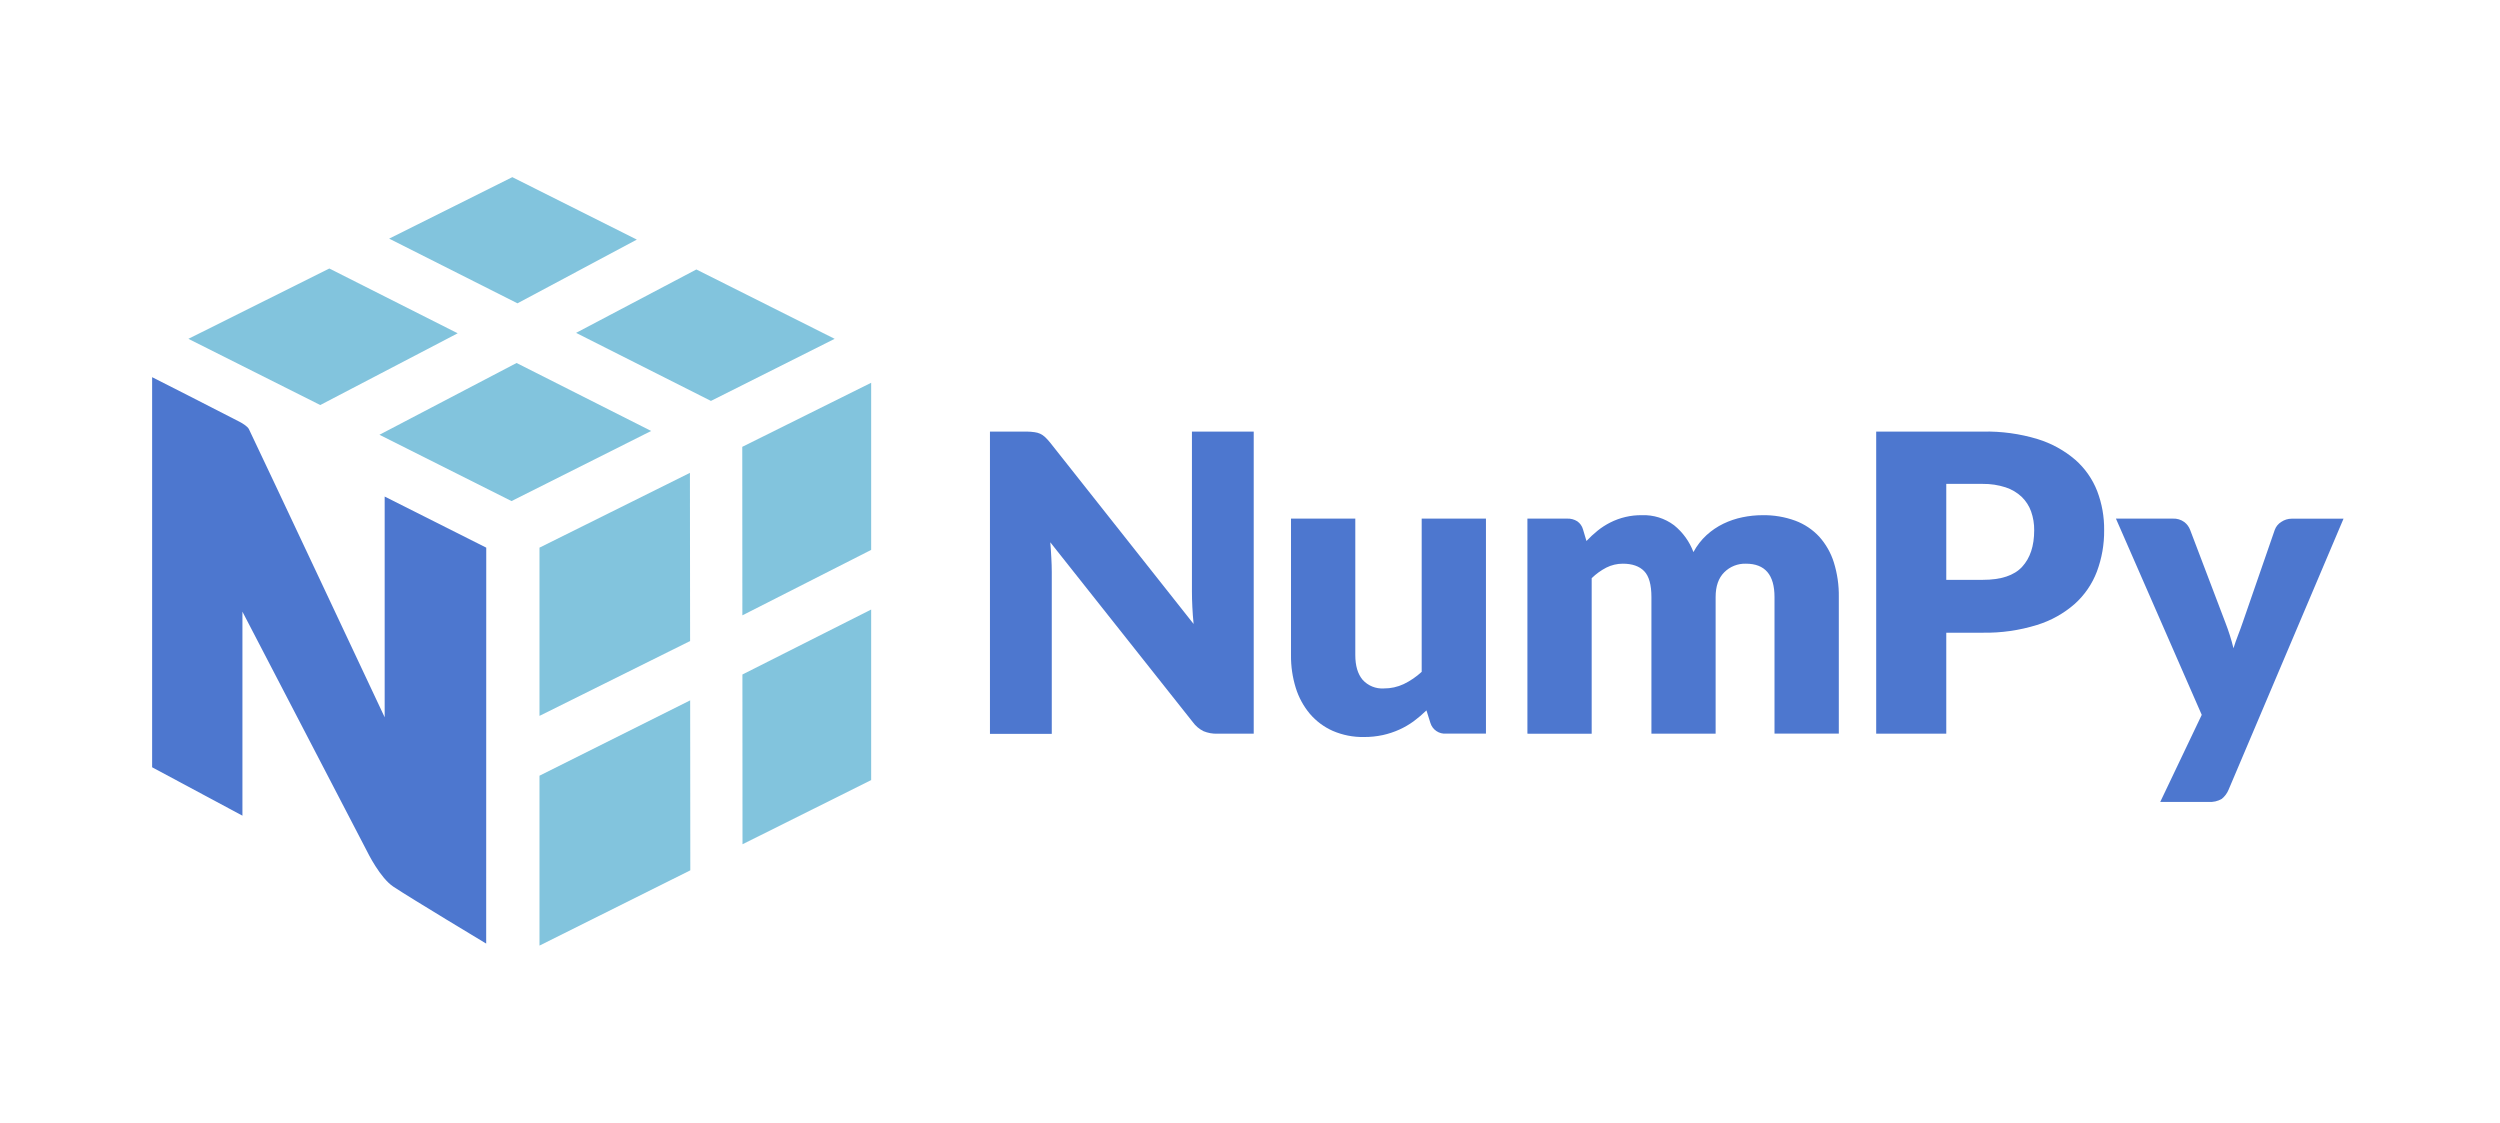 <svg width="334" height="150" viewBox="0 0 334 150" fill="none" xmlns="http://www.w3.org/2000/svg">
<path d="M138.217 57.739C138.475 57.771 138.727 57.841 138.965 57.946C139.198 58.057 139.413 58.202 139.603 58.376C139.848 58.61 140.078 58.86 140.291 59.124L159.465 83.361C159.386 82.589 159.335 81.832 159.298 81.106C159.261 80.381 159.243 79.688 159.243 79.042V57.66H167.497V98.022H162.619C161.995 98.039 161.373 97.926 160.795 97.689C160.222 97.406 159.727 96.988 159.354 96.469L140.318 72.45C140.379 73.148 140.42 73.836 140.457 74.51C140.494 75.185 140.517 75.818 140.517 76.409V98.045H132.258V57.66H137.187C137.531 57.664 137.876 57.69 138.217 57.739Z" fill="#4D77CF"/>
<path d="M181.068 69.286V87.513C181.068 88.936 181.391 90.035 182.038 90.811C182.394 91.209 182.837 91.521 183.331 91.722C183.826 91.924 184.36 92.01 184.893 91.975C185.807 91.981 186.712 91.782 187.539 91.393C188.415 90.969 189.222 90.418 189.937 89.758V69.286H198.524V98.012H193.207C192.743 98.051 192.28 97.929 191.896 97.666C191.511 97.404 191.229 97.017 191.096 96.571L190.574 94.908C190.034 95.432 189.46 95.919 188.856 96.368C188.262 96.8 187.626 97.169 186.957 97.472C186.253 97.789 185.518 98.034 184.763 98.202C183.927 98.383 183.074 98.472 182.218 98.465C180.79 98.491 179.373 98.212 178.061 97.647C176.882 97.125 175.836 96.346 174.999 95.366C174.147 94.347 173.506 93.169 173.114 91.901C172.676 90.484 172.461 89.006 172.477 87.522V69.286H181.068Z" fill="#4D77CF"/>
<path d="M204.062 98.022V69.286H209.383C209.857 69.269 210.325 69.395 210.727 69.647C211.1 69.907 211.369 70.289 211.489 70.727L211.951 72.279C212.417 71.785 212.916 71.322 213.443 70.894C213.963 70.476 214.525 70.114 215.12 69.813C216.429 69.148 217.879 68.811 219.346 68.829C220.895 68.769 222.416 69.243 223.656 70.173C224.823 71.115 225.717 72.353 226.243 73.757C226.698 72.907 227.293 72.139 228.002 71.485C228.674 70.873 229.43 70.361 230.247 69.965C231.057 69.575 231.912 69.287 232.792 69.106C233.674 68.923 234.571 68.83 235.472 68.829C236.962 68.803 238.445 69.052 239.846 69.563C241.065 70.016 242.161 70.746 243.047 71.697C243.937 72.69 244.603 73.862 245.001 75.134C245.466 76.629 245.69 78.188 245.666 79.753V98.008H237.074V79.767C237.074 76.792 235.801 75.306 233.254 75.309C232.719 75.292 232.185 75.386 231.687 75.583C231.188 75.781 230.736 76.08 230.358 76.46C229.591 77.22 229.208 78.323 229.208 79.767V98.022H220.63V79.767C220.63 78.123 220.307 76.968 219.66 76.303C219.014 75.638 218.062 75.309 216.806 75.309C216.041 75.308 215.286 75.487 214.603 75.832C213.885 76.204 213.227 76.68 212.649 77.245V98.031L204.062 98.022Z" fill="#4D77CF"/>
<path d="M260.022 84.529V98.022H250.659V57.66H264.895C267.376 57.605 269.85 57.943 272.225 58.662C274.078 59.23 275.794 60.173 277.265 61.434C278.56 62.575 279.563 64.01 280.189 65.619C280.821 67.28 281.135 69.046 281.113 70.824C281.135 72.716 280.806 74.596 280.143 76.367C279.513 78.024 278.496 79.506 277.177 80.691C275.709 81.972 273.987 82.929 272.124 83.499C269.784 84.224 267.344 84.572 264.895 84.529H260.022ZM260.022 77.467H264.895C267.334 77.467 269.089 76.889 270.161 75.721C271.232 74.552 271.768 72.949 271.768 70.847C271.779 69.989 271.638 69.135 271.353 68.325C271.087 67.586 270.656 66.918 270.091 66.372C269.481 65.801 268.752 65.37 267.957 65.111C266.969 64.791 265.934 64.635 264.895 64.649H260.022V77.467Z" fill="#4D77CF"/>
<path d="M297.751 105.477C297.555 105.968 297.237 106.4 296.827 106.733C296.29 107.044 295.671 107.184 295.053 107.135H288.609L294.152 95.504L282.688 69.286H290.277C290.832 69.258 291.38 69.421 291.829 69.748C292.181 70.02 292.45 70.385 292.605 70.801L297.312 83.185C297.747 84.301 298.108 85.444 298.393 86.608C298.577 86.017 298.781 85.435 299.002 84.866C299.224 84.298 299.437 83.712 299.64 83.12L303.908 70.792C304.069 70.347 304.377 69.971 304.781 69.725C305.19 69.448 305.672 69.298 306.167 69.296H313.095L297.751 105.477Z" fill="#4D77CF"/>
<path d="M61.147 44.528L43.997 35.872L25.169 45.267L42.786 54.113L61.147 44.528Z" fill="#4DABCF" fill-opacity="0.7"/>
<path d="M69.014 48.496L86.996 57.577L68.339 66.944L50.694 58.085L69.014 48.496Z" fill="#4DABCF" fill-opacity="0.7"/>
<path d="M93.033 36.001L111.509 45.267L94.982 53.563L76.963 44.472L93.033 36.001Z" fill="#4DABCF" fill-opacity="0.7"/>
<path d="M85.079 32.01L68.445 23.668L51.992 31.881L69.134 40.523L85.079 32.01Z" fill="#4DABCF" fill-opacity="0.7"/>
<path d="M72.076 103.634V126.332L92.225 116.276L92.206 93.569L72.076 103.634Z" fill="#4DABCF" fill-opacity="0.7"/>
<path d="M92.197 85.642L92.174 63.175L72.076 73.166V95.643L92.197 85.642Z" fill="#4DABCF" fill-opacity="0.7"/>
<path d="M116.387 81.434V104.22L99.199 112.793L99.186 90.114L116.387 81.434Z" fill="#4DABCF" fill-opacity="0.7"/>
<path d="M116.387 73.467V51.138L99.167 59.697L99.181 82.21L116.387 73.467Z" fill="#4DABCF" fill-opacity="0.7"/>
<path d="M64.963 73.166L51.392 66.339V95.828C51.392 95.828 34.791 60.51 33.257 57.337C33.059 56.926 32.246 56.478 32.038 56.367C29.045 54.806 20.324 50.39 20.324 50.39V102.507L32.389 108.973V81.721C32.389 81.721 48.81 113.278 48.981 113.625C49.152 113.971 50.791 117.292 52.556 118.461C54.898 120.018 64.954 126.064 64.954 126.064L64.963 73.166Z" fill="#4D77CF"/>
</svg>
